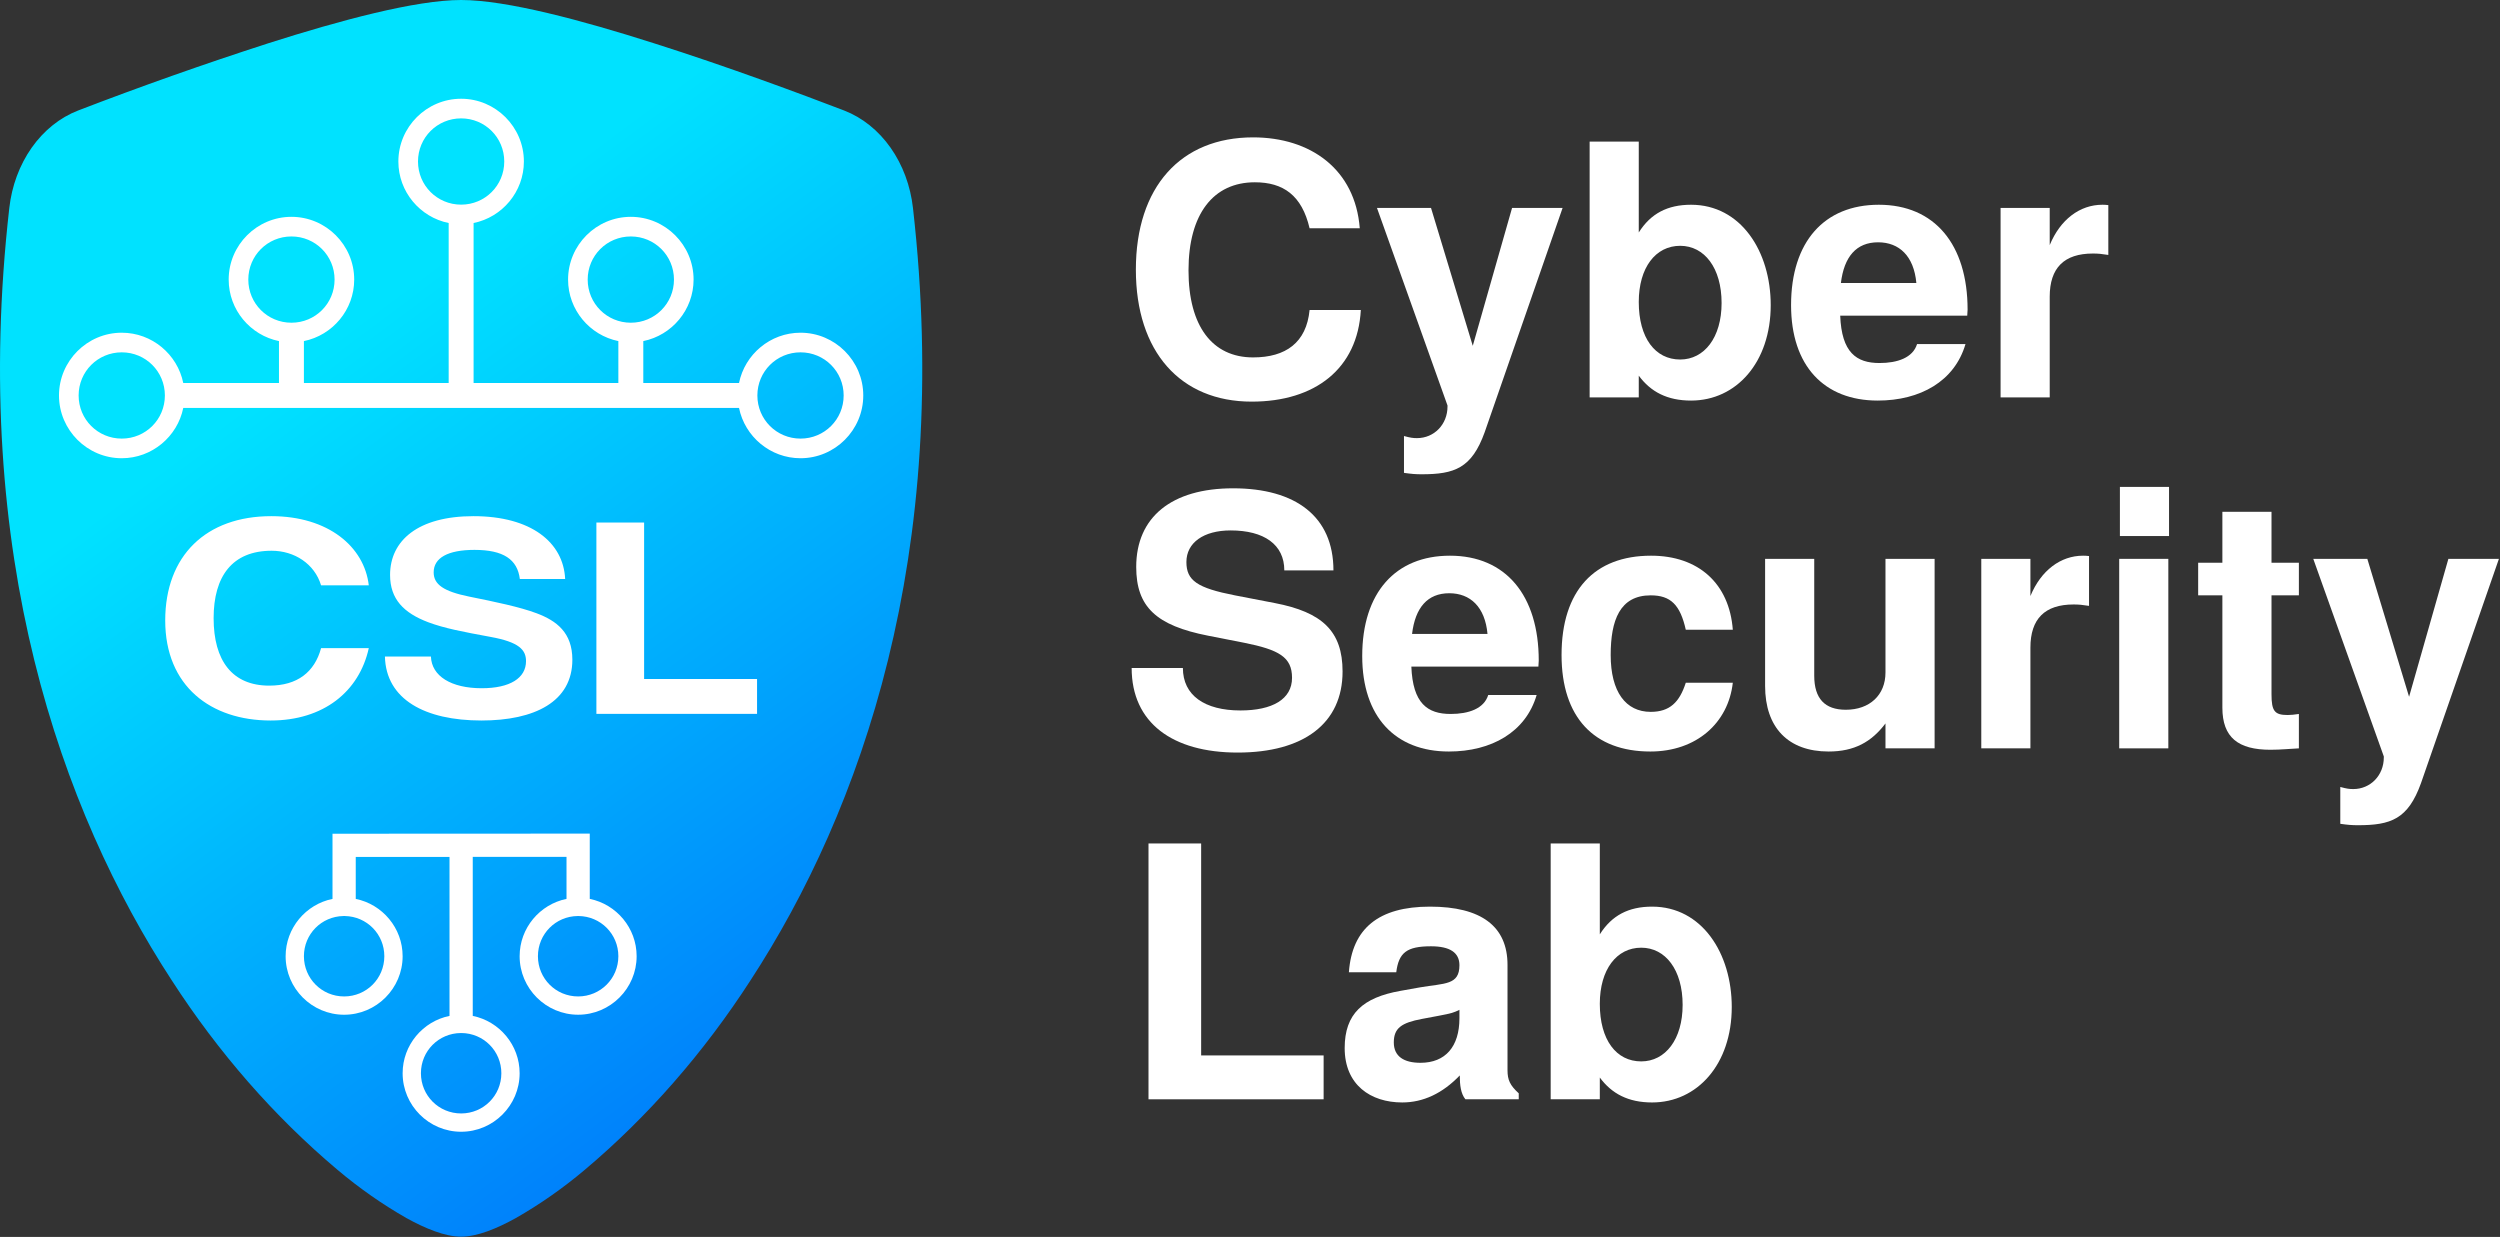 <svg width="861" height="426" viewBox="0 0 861 426" fill="none" xmlns="http://www.w3.org/2000/svg">
<rect x="0" y="0" width="861" height="426" fill="#333333" stroke="none"/>
<path d="M16.576 51.454L154.076 19.954L300.576 64.954V207.454L248.576 330.454L160.076 417.954L68.076 336.954L16.576 218.954V51.454Z" fill="white"/>
<path d="M158.815 0C143.161 0 117.001 7.054 92.385 14.907C70.396 22.007 48.556 29.728 26.884 38.065C20.643 40.484 15.11 44.919 10.92 50.861C6.73 56.803 4.054 64.012 3.199 71.659C-10.322 190.831 21.054 279.158 59.124 337.586C75.268 362.58 94.518 384.59 116.23 402.882C123.738 409.212 131.692 414.778 140.007 419.52C146.382 423.033 153.188 425.908 158.815 425.908C164.441 425.908 171.27 423.033 177.623 419.52C185.938 414.778 193.892 409.212 201.4 402.882C223.112 384.591 242.362 362.581 258.506 337.586C296.576 279.158 327.952 190.831 314.431 71.659C313.576 64.012 310.9 56.804 306.71 50.861C302.52 44.919 296.987 40.484 290.745 38.065C275.817 32.342 250.428 22.892 225.245 14.907C200.629 7.054 174.469 0 158.815 0ZM158.813 34.01C170.71 34.01 180.427 43.729 180.427 55.626C180.427 66.054 172.96 74.805 163.104 76.807V131.908H212.962V117.472C203.107 115.47 195.646 106.718 195.646 96.29C195.646 84.393 205.357 74.675 217.253 74.675C229.15 74.675 238.869 84.393 238.869 96.29C238.869 106.716 231.404 115.468 221.551 117.472V131.908H254.518C256.521 122.052 265.272 114.585 275.7 114.585C287.596 114.585 297.309 124.304 297.309 136.201C297.309 148.098 287.596 157.815 275.7 157.815C265.272 157.815 256.521 150.348 254.518 140.492H221.551H212.962H158.813H104.664H96.08H63.116C61.114 150.348 52.36 157.815 41.932 157.815C30.035 157.815 20.317 148.098 20.317 136.201C20.317 124.304 30.035 114.585 41.932 114.585C52.36 114.585 61.114 122.052 63.116 131.908H96.08V117.472C86.225 115.47 78.757 106.718 78.757 96.29C78.757 84.393 88.475 74.675 100.372 74.675C112.269 74.675 121.987 84.393 121.987 96.29C121.987 106.718 114.52 115.47 104.664 117.472V131.908H154.522V76.807C144.666 74.805 137.197 66.055 137.197 55.626C137.197 43.729 146.916 34.01 158.813 34.01ZM158.813 40.77C150.569 40.77 143.958 47.382 143.958 55.626C143.958 63.87 150.569 70.48 158.813 70.48C167.058 70.48 173.667 63.87 173.667 55.626C173.667 47.382 167.058 40.77 158.813 40.77ZM100.372 81.436C92.127 81.436 85.518 88.045 85.518 96.29C85.518 104.534 92.127 111.145 100.372 111.145C108.616 111.145 115.227 104.534 115.227 96.29C115.227 88.045 108.616 81.436 100.372 81.436ZM217.253 81.436C209.009 81.436 202.399 88.045 202.399 96.29C202.399 104.534 209.009 111.145 217.253 111.145C225.498 111.145 232.114 104.534 232.114 96.29C232.114 88.045 225.498 81.436 217.253 81.436ZM41.932 121.345C33.687 121.345 27.078 127.956 27.078 136.201C27.078 144.445 33.687 151.055 41.932 151.055C50.176 151.055 56.785 144.445 56.785 136.201C56.785 127.956 50.176 121.345 41.932 121.345ZM275.7 121.345C267.455 121.345 260.839 127.956 260.839 136.201C260.839 144.445 267.455 151.055 275.7 151.055C283.944 151.055 290.555 144.445 290.555 136.201C290.555 127.956 283.944 121.345 275.7 121.345ZM93.434 177.765C113.06 177.765 125.473 188.287 127.01 201.588H110.577C108.33 194.143 101.356 189.677 93.552 189.677C79.956 189.677 73.57 198.512 73.57 212.904C73.57 227.496 79.955 236.132 92.724 236.132C102.418 236.132 108.33 231.466 110.577 223.228H127.01C123.7 238.216 111.404 248.143 93.196 248.143C72.624 248.143 56.901 236.33 56.901 213.698C56.901 191.364 70.971 177.765 93.434 177.765ZM163.071 177.765C182.934 177.765 194.048 186.799 194.639 199.405H179.032C178.204 192.655 173.357 189.379 163.426 189.379C154.204 189.379 149.356 192.158 149.356 197.121C149.356 201.29 152.786 203.672 161.534 205.459C170.402 207.246 179.032 209.033 184.825 211.216C191.682 213.797 197.121 217.867 197.121 227.198C197.121 241.69 184.116 248.143 165.791 248.143C146.401 248.143 132.922 240.897 132.568 226.107H148.41C148.648 232.857 155.387 237.026 165.909 237.026C175.604 237.026 181.16 233.551 181.16 227.694C181.16 223.823 178.796 221.143 168.983 219.356C159.289 217.57 153.022 216.378 147.465 214.294C139.07 211.117 134.34 206.353 134.34 198.015C134.34 186.203 143.918 177.765 163.071 177.765ZM205.397 179.95H221.832V233.849H260.729V245.861H205.397V179.95ZM203.112 287.094V309.577C212.298 311.444 219.257 319.602 219.257 329.323C219.257 340.413 210.2 349.471 199.109 349.471C188.019 349.471 178.961 340.413 178.961 329.323C178.961 319.602 185.921 311.444 195.107 309.577V295.097L162.815 295.114V349.875C172.002 351.743 178.961 359.906 178.961 369.627C178.961 380.717 169.903 389.775 158.813 389.775C147.723 389.775 138.665 380.717 138.665 369.627C138.665 359.906 145.624 351.743 154.811 349.875V295.117L122.519 295.134V309.581C131.706 311.448 138.665 319.607 138.665 329.328C138.665 340.418 129.607 349.476 118.517 349.476C107.427 349.476 98.369 340.418 98.369 329.328C98.369 319.607 105.328 311.448 114.515 309.581V287.136L203.112 287.094ZM118.257 315.481C110.693 315.619 104.669 321.725 104.669 329.323C104.669 337.008 110.831 343.175 118.517 343.175C126.202 343.175 132.363 337.008 132.363 329.323C132.363 321.725 126.341 315.619 118.777 315.481H118.257ZM198.983 315.481C191.357 315.549 185.263 321.68 185.263 329.323C185.263 337.008 191.424 343.175 199.109 343.175C206.795 343.175 212.962 337.008 212.962 329.323C212.962 321.68 206.862 315.549 199.236 315.481H198.983ZM158.716 355.778C151.076 355.832 144.967 361.973 144.967 369.625C144.967 377.311 151.128 383.472 158.813 383.472C166.499 383.472 172.666 377.311 172.666 369.625C172.666 361.973 166.55 355.83 158.911 355.778H158.716Z" fill="url(#paint0_linear_1577_2506)"/>
<path d="M468.666 106.775H451.02C449.932 118.016 442.801 123.092 431.561 123.092C417.541 123.092 409.322 112.335 409.322 93.118C409.322 73.659 417.903 62.781 432.165 62.781C441.955 62.781 448.361 67.253 451.02 78.614H468.303C466.732 58.309 451.383 47.31 431.561 47.31C406.663 47.31 391.192 64.352 391.192 92.876C391.192 121.158 406.542 138.321 431.077 138.321C452.954 138.321 467.578 126.959 468.666 106.775Z" fill="white"/>
<path d="M538.163 71.604H520.758L507.221 119.103L492.839 71.604H474.226L498.519 139.65V140.013C498.519 146.177 493.926 150.89 488.004 150.89C486.675 150.89 485.708 150.769 483.532 150.165V162.856C486.07 163.219 487.521 163.34 489.575 163.34C500.937 163.34 506.859 161.285 511.331 148.836L538.163 71.604Z" fill="white"/>
<path d="M609.836 105.083C609.836 86.591 599.562 70.516 582.399 70.516C574.301 70.516 568.5 73.538 564.391 80.065V48.761H547.47V136.87H564.391V129.377C568.5 134.937 574.181 137.958 582.399 137.958C597.991 137.958 609.836 124.784 609.836 105.083ZM592.915 104.358C592.915 116.203 586.992 123.817 578.653 123.817C570.071 123.817 564.391 116.444 564.391 103.995C564.391 92.151 570.192 84.657 578.653 84.657C586.992 84.657 592.915 92.272 592.915 104.358Z" fill="white"/>
<path d="M677.639 106.654C677.639 84.174 666.278 70.516 647.061 70.516C628.327 70.516 616.845 83.207 616.845 105.083C616.845 125.993 628.206 137.958 646.698 137.958C661.323 137.958 673.167 131.311 676.914 118.499H660.235C658.784 123.213 653.467 125.026 647.302 125.026C639.325 125.026 634.249 121.4 633.766 108.709H677.518L677.639 106.654ZM659.993 97.469H634.007C635.095 88.404 639.325 83.449 646.819 83.449C654.071 83.449 659.147 88.162 659.993 97.469Z" fill="white"/>
<path d="M726.106 87.8V70.637C725.139 70.516 724.535 70.516 724.052 70.516C716.316 70.516 709.548 75.592 705.922 84.415V71.603H689.001V136.87H705.922V102.182C705.922 92.271 710.877 87.316 720.788 87.316C722.601 87.316 723.81 87.438 726.106 87.8Z" fill="white"/>
<path d="M462.381 231.265C462.381 217.366 455.371 210.839 439.055 207.696L425.276 205.037C412.344 202.499 408.597 199.961 408.597 193.555C408.597 186.908 414.519 182.678 423.826 182.678C435.308 182.678 442.318 187.512 442.318 196.456H459.239C459.239 177.843 446.186 168.174 424.672 168.174C403.521 168.174 391.313 178.085 391.313 195.248C391.313 209.026 398.203 215.432 416.09 218.937L428.419 221.354C440.505 223.771 444.977 226.309 444.977 233.44C444.977 240.813 438.209 244.681 427.21 244.681C414.882 244.681 407.388 239.484 407.388 230.056H389.742C389.742 248.911 403.762 259.184 426.243 259.184C448.965 259.184 462.381 249.153 462.381 231.265Z" fill="white"/>
<path d="M529.944 227.518C529.944 205.038 518.583 191.38 499.365 191.38C480.631 191.38 469.149 204.071 469.149 225.947C469.149 246.856 480.511 258.822 499.003 258.822C513.627 258.822 525.472 252.174 529.219 239.363H512.54C511.089 244.077 505.771 245.889 499.607 245.889C491.63 245.889 486.554 242.264 486.07 229.573H529.823L529.944 227.518ZM512.298 218.333H486.312C487.4 209.268 491.63 204.312 499.124 204.312C506.375 204.312 511.452 209.026 512.298 218.333Z" fill="white"/>
<path d="M596.781 235.133H580.586C578.41 241.901 575.026 245.164 568.499 245.164C559.918 245.164 554.721 238.275 554.721 225.584C554.721 213.619 557.863 205.038 568.499 205.038C575.388 205.038 578.652 208.301 580.586 216.882H596.781C595.573 200.928 584.937 191.38 568.62 191.38C549.161 191.38 537.8 203.345 537.8 225.584C537.8 247.098 549.04 258.822 568.378 258.822C584.212 258.822 595.21 249.032 596.781 235.133Z" fill="white"/>
<path d="M666.279 257.734V192.468H649.358V231.628C649.358 239.363 643.919 244.439 635.7 244.439C628.448 244.439 624.822 240.572 624.822 232.715V192.468H607.901V236.221C607.901 250.603 615.878 258.822 629.778 258.822C638.601 258.822 644.523 255.559 649.358 249.153V257.734H666.279Z" fill="white"/>
<path d="M719.459 208.664V191.501C718.492 191.38 717.888 191.38 717.404 191.38C709.669 191.38 702.9 196.456 699.274 205.279V192.467H682.354V257.734H699.274V223.046C699.274 213.135 704.23 208.18 714.141 208.18C715.954 208.18 717.162 208.301 719.459 208.664Z" fill="white"/>
<path d="M746.773 257.734V192.468H729.853V257.734H746.773ZM747.015 184.612V167.691H730.094V184.612H747.015Z" fill="white"/>
<path d="M791.735 257.734V245.889C790.043 246.131 789.076 246.252 787.867 246.252C783.395 246.252 782.307 244.923 782.307 239.121V205.037H791.735V193.797H782.307V176.272H765.386V193.797H757.047V205.037H765.386V243.714C765.386 253.987 770.825 258.218 781.945 258.218C785.692 258.218 788.713 257.855 791.735 257.734Z" fill="white"/>
<path d="M860.627 192.468H843.223L829.686 239.967L815.304 192.468H796.69L820.984 260.514V260.877C820.984 267.041 816.391 271.755 810.469 271.755C809.139 271.755 808.172 271.633 805.997 271.029V283.72C808.535 284.083 809.985 284.204 812.04 284.204C823.401 284.204 829.324 282.149 833.796 269.7L860.627 192.468Z" fill="white"/>
<path d="M455.855 378.598V363.49H413.674V290.488H395.544V378.598H455.855Z" fill="white"/>
<path d="M523.055 378.598V376.543C520.033 373.763 519.187 371.95 519.187 368.566V332.307C519.187 319.012 510.122 312.244 492.476 312.244C474.83 312.244 465.645 319.737 464.557 334.845H480.873C481.719 328.077 484.499 325.901 492.839 325.901C499.366 325.901 502.629 328.077 502.629 332.428C502.629 339.317 497.553 338.592 489.092 340.042L482.324 341.251C469.391 343.548 463.106 349.107 463.106 360.952C463.106 373.643 472.05 379.686 482.928 379.686C490.18 379.686 496.827 376.543 502.75 370.379C502.75 373.763 503.112 376.664 504.684 378.598H523.055ZM502.629 350.678C502.629 360.468 497.794 366.028 489.213 366.028C483.532 366.028 480.027 363.853 480.027 359.018C480.027 354.063 482.686 352.25 489.696 350.92L495.498 349.832C499.97 348.986 500.695 348.745 502.629 347.778V350.678Z" fill="white"/>
<path d="M596.418 346.811C596.418 328.319 586.145 312.244 568.982 312.244C560.884 312.244 555.083 315.265 550.974 321.792V290.488H534.053V378.598H550.974V371.104C555.083 376.664 560.764 379.686 568.982 379.686C584.574 379.686 596.418 366.511 596.418 346.811ZM579.497 346.086C579.497 357.93 573.575 365.545 565.236 365.545C556.654 365.545 550.974 358.172 550.974 345.723C550.974 333.878 556.775 326.385 565.236 326.385C573.575 326.385 579.497 333.999 579.497 346.086Z" fill="white"/>
<defs>
<linearGradient id="paint0_linear_1577_2506" x1="317.629" y1="425.908" x2="-0" y2="-4.84422e-05" gradientUnits="userSpaceOnUse">
<stop stop-color="#0064FA"/>
<stop offset="0.694" stop-color="#00E2FF"/>
</linearGradient>
</defs>
</svg>

